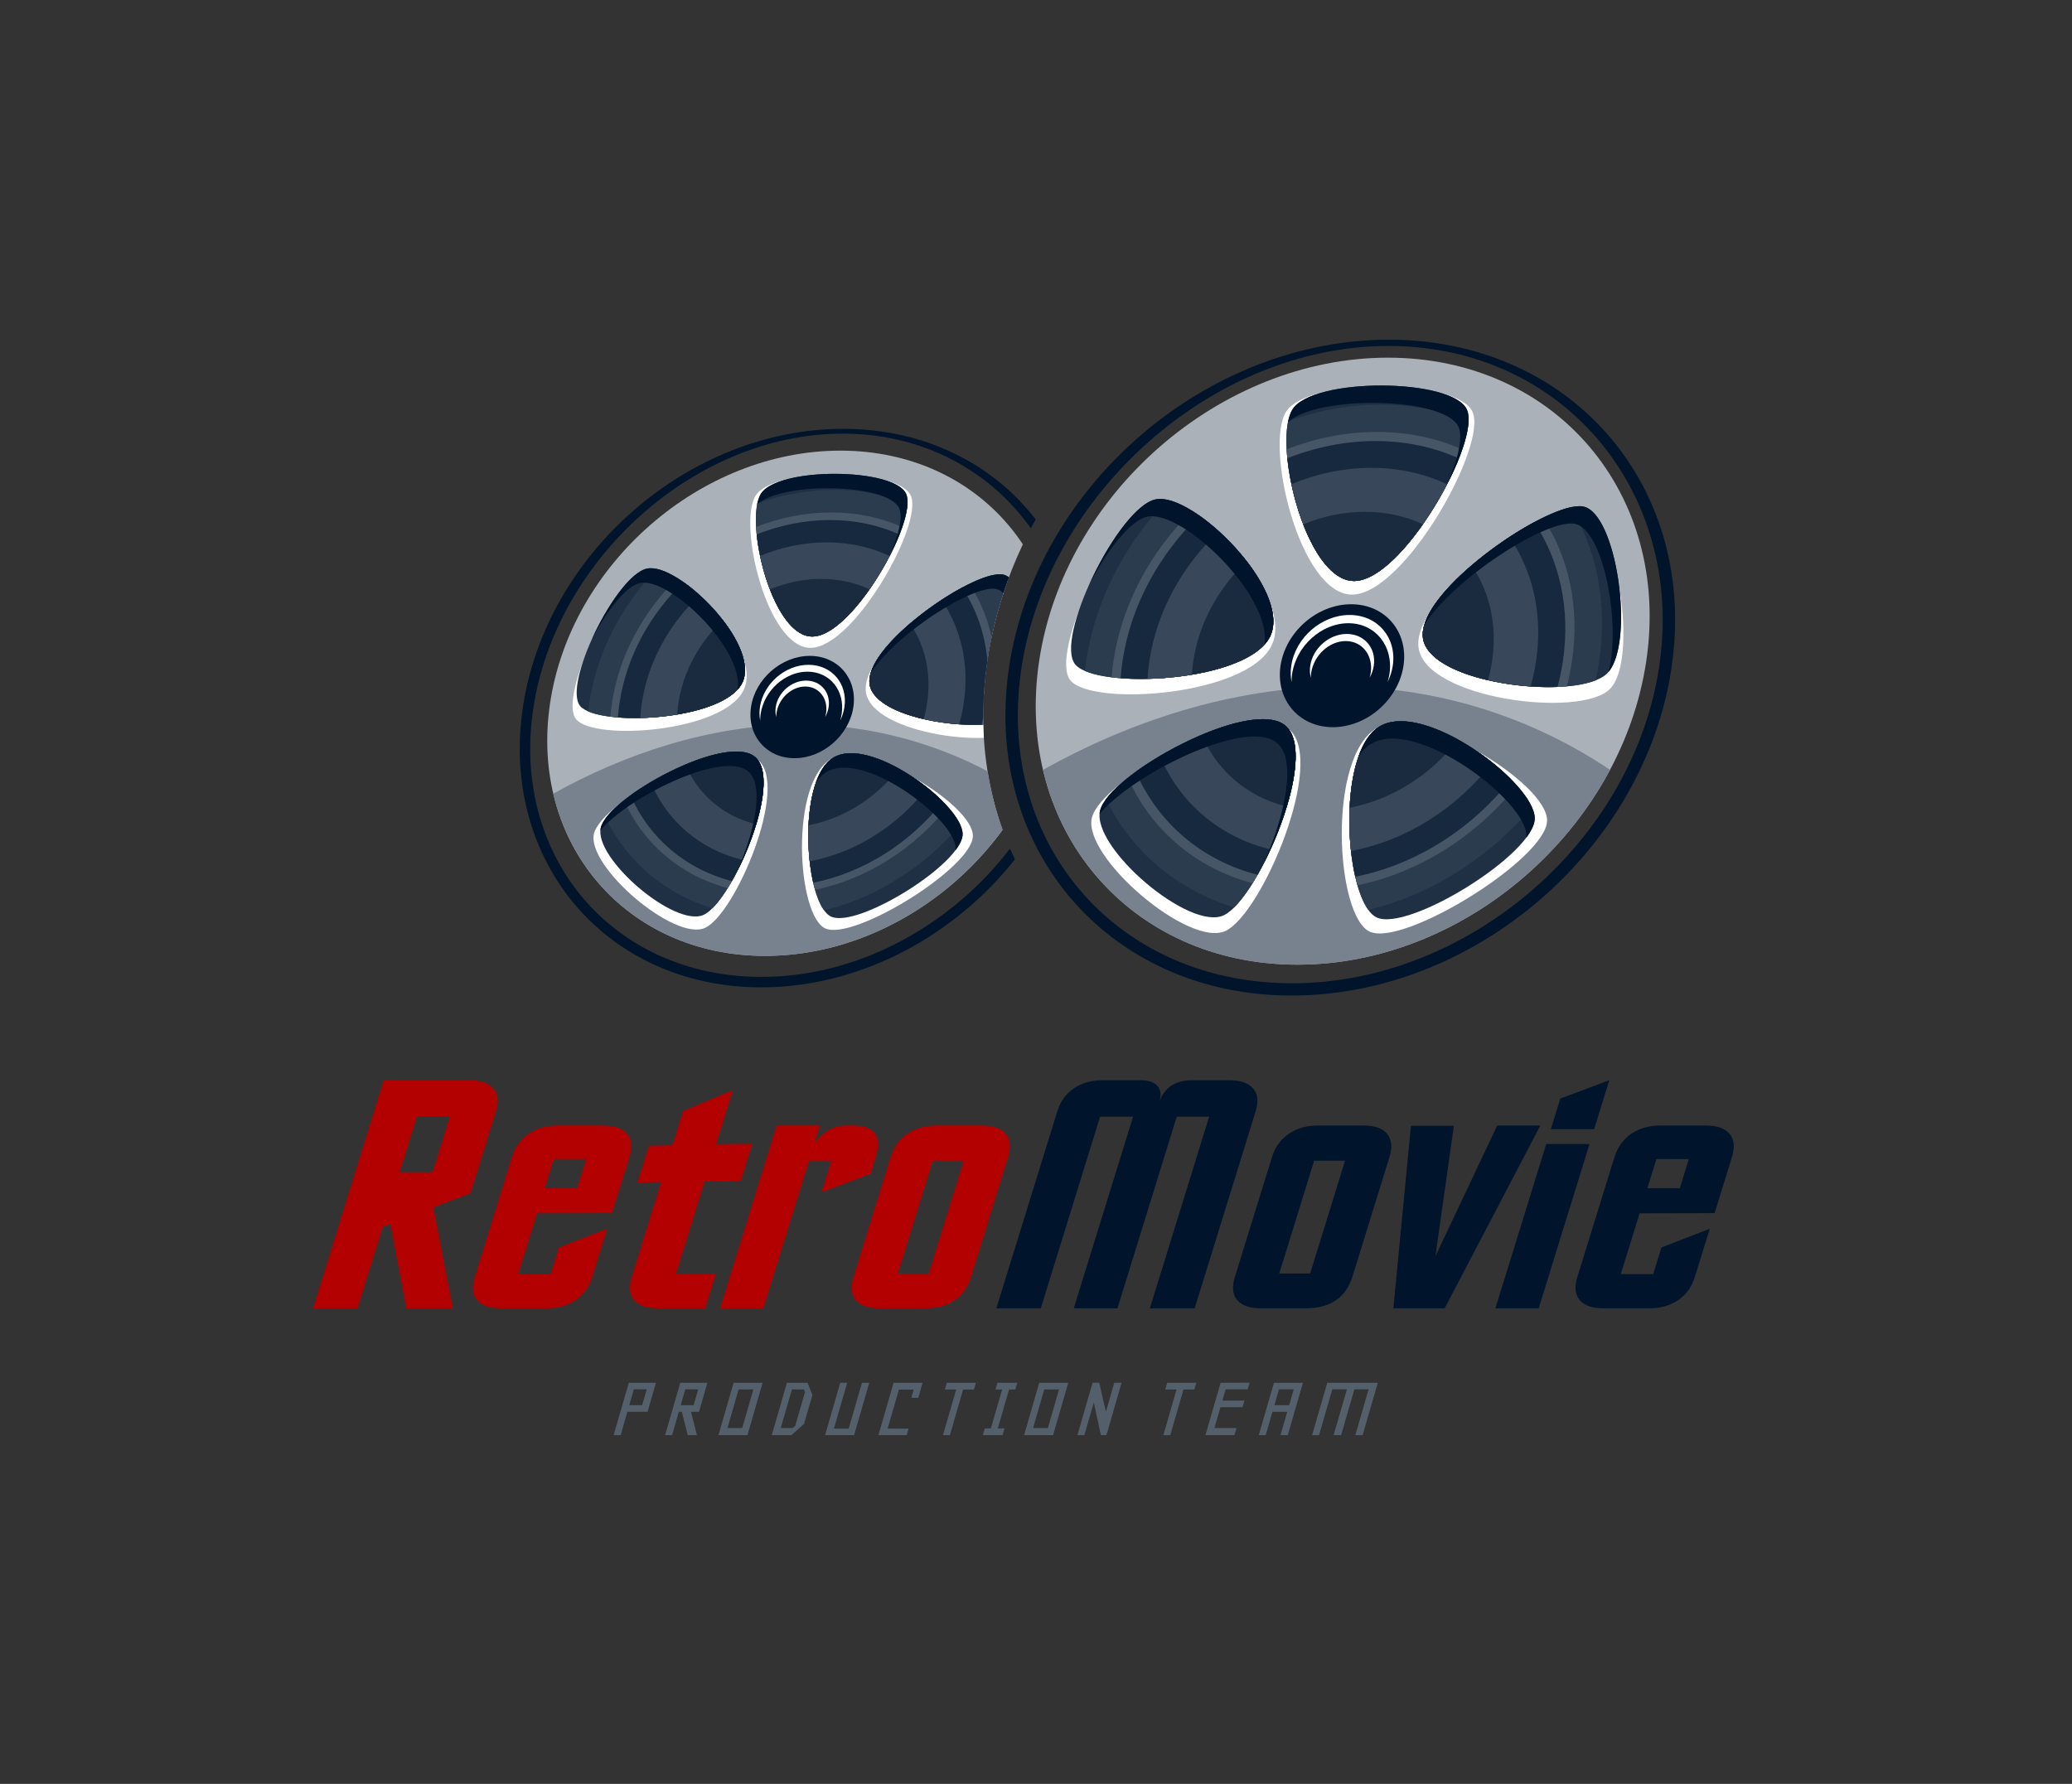 <?xml version="1.0" encoding="utf-8"?>
<!-- Generator: Adobe Illustrator 27.5.0, SVG Export Plug-In . SVG Version: 6.00 Build 0)  -->
<svg version="1.1" xmlns="http://www.w3.org/2000/svg" xmlns:xlink="http://www.w3.org/1999/xlink" x="0px" y="0px"
	 viewBox="0 0 929 800" style="enable-background:new 0 0 929 800;" xml:space="preserve">
<rect x="0" y="0" width="929" height="800" fill="#333333" stroke="none"/>
<g id="Layer_3">
	<g>
		<g>
			<path style="fill:#00142B;" d="M501.008,586.735h-19.58l26.596-85.951h-14.791l-26.596,85.951h-19.922l27.331-88.326
				c1.366-4.414,3.839-7.846,7.418-10.294c3.578-2.448,7.903-3.671,12.977-3.671h16.844c3.647,0,6.217,0.864,7.706,2.591
				c1.488,1.728,1.75,4.151,0.786,7.271c0.98-3.168,2.729-5.603,5.253-7.307c2.523-1.703,5.579-2.555,9.17-2.555h16.844
				c5.072,0,8.67,1.224,10.792,3.671c2.119,2.448,2.499,5.88,1.132,10.294l-27.331,88.326h-20.094l26.596-85.951h-14.535
				L501.008,586.735z"/>
			<path style="fill:#00142B;" d="M570.299,518.924c1.381-4.463,3.882-7.942,7.505-10.438c3.621-2.494,7.997-3.742,13.128-3.742
				h20.178c5.13,0,8.733,1.248,10.813,3.742c2.076,2.496,2.426,5.975,1.044,10.438l-16.594,53.63
				c-1.456,4.704-3.948,8.242-7.475,10.618c-3.528,2.376-8.029,3.564-13.5,3.564h-19.836c-5.131,0-8.742-1.224-10.834-3.671
				c-2.094-2.448-2.449-5.903-1.068-10.366L570.299,518.924z M603.069,520.508h-13.851l-15.658,50.606h13.851L603.069,520.508z"/>
			<path style="fill:#00142B;" d="M624.73,586.735l7.883-81.848h19.238l-8.277,58.524l27.729-58.668h19.324l-42.899,81.992H624.73z"
				/>
			<path style="fill:#00142B;" d="M693.282,513.021h19.408l-22.808,73.714h-19.409L693.282,513.021z M695.33,506.399l4.255-13.75
				l21.948-8.206l-6.794,21.956H695.33z"/>
			<path style="fill:#00142B;" d="M723.859,518.924c1.382-4.463,3.883-7.942,7.506-10.438c3.621-2.494,7.997-3.742,13.128-3.742
				h20.178c5.13,0,8.733,1.248,10.813,3.742c2.076,2.496,2.426,5.975,1.044,10.438l-7.773,25.124l-33.624,0.072l-8.443,27.283
				h14.535l3.697-11.949l21.673-8.423l-6.705,21.668c-1.381,4.463-3.876,7.918-7.482,10.366c-3.609,2.448-7.977,3.671-13.107,3.671
				h-20.178c-5.131,0-8.742-1.224-10.834-3.671c-2.094-2.448-2.449-5.903-1.068-10.366L723.859,518.924z M738.606,532.89h14.535
				l4.054-13.102H742.66L738.606,532.89z"/>
		</g>
		<g>
			<path style="fill:#B30000;" d="M210.989,535.121l-16.666,6.335l8.732,45.279h-20.862l-7.179-37.864l-3.393,1.296l-11.315,36.569
				h-19.922l31.652-102.292h38.39c5.072,0,8.669,1.224,10.791,3.671c2.12,2.448,2.499,5.88,1.132,10.294L210.989,535.121z
				 M193.985,525.69l7.751-25.05h-14.791l-7.751,25.05H193.985z"/>
			<path style="fill:#B30000;" d="M229.511,518.924c1.381-4.463,3.882-7.942,7.505-10.438c3.621-2.494,7.997-3.742,13.128-3.742
				h20.178c5.13,0,8.733,1.248,10.813,3.742c2.076,2.496,2.425,5.975,1.044,10.438l-7.774,25.124l-33.624,0.072l-8.442,27.283
				h14.535l3.697-11.949l21.673-8.423l-6.705,21.668c-1.381,4.463-3.876,7.918-7.481,10.366c-3.609,2.448-7.977,3.671-13.107,3.671
				h-20.178c-5.131,0-8.742-1.224-10.834-3.671c-2.094-2.448-2.449-5.903-1.068-10.366L229.511,518.924z M244.256,532.89h14.535
				l4.054-13.102h-14.535L244.256,532.89z"/>
			<path style="fill:#B30000;" d="M303.138,571.114h17.869l-4.834,15.621h-20.947c-5.188,0-8.828-1.224-10.919-3.671
				c-2.094-2.448-2.449-5.903-1.068-10.366l13.186-42.616l-10.606,0.288l5.123-16.557l10.584-0.216l4.744-15.333l22.327-9.429
				l-7.506,24.259l16.203-0.144l-5.146,16.629l-16.182,0.072L303.138,571.114z"/>
			<path style="fill:#B30000;" d="M348.214,504.743h19.409l-2.561,8.278c1.742-2.687,3.845-4.739,6.308-6.155
				c2.46-1.415,5.174-2.123,8.139-2.123h2.992c4.844,0,8.111,1.187,9.8,3.564c1.686,2.375,1.803,5.915,0.348,10.617l-2.317,7.488
				l-21.971,8.278l4.388-14.181h-10.003l-20.492,66.227h-19.409L348.214,504.743z"/>
			<path style="fill:#B30000;" d="M399.316,518.924c1.381-4.463,3.882-7.942,7.505-10.438c3.621-2.494,7.997-3.742,13.128-3.742
				h20.178c5.13,0,8.733,1.248,10.813,3.742c2.076,2.496,2.425,5.975,1.044,10.438l-16.594,53.63
				c-1.456,4.704-3.948,8.242-7.475,10.618c-3.528,2.376-8.029,3.564-13.5,3.564H394.58c-5.131,0-8.742-1.224-10.834-3.671
				c-2.094-2.448-2.449-5.903-1.068-10.366L399.316,518.924z M432.086,520.508h-13.851l-15.658,50.606h13.851L432.086,520.508z"/>
		</g>
	</g>
	<g>
		<path style="fill:#53606C;" d="M281.277,633.121l-2.992,10.486h-3.146l6.796-23.489H294.1l-3.762,13.003H281.277z
			 M289.978,623.055h-5.788l-2.063,7.13h5.788L289.978,623.055z"/>
		<path style="fill:#53606C;" d="M308.361,643.608l-2.671-10.486h-1.342l-2.992,10.486h-3.147l6.796-23.489h12.165l-3.762,13.003
			h-3.607l2.67,10.486H308.361z M313.049,623.055h-5.788l-2.063,7.13h5.788L313.049,623.055z"/>
		<path style="fill:#53606C;" d="M328.916,620.119h13.004l-6.796,23.489H322.12L328.916,620.119z M332.774,640.419l5.012-17.322
			h-6.627l-5.012,17.322H332.774z"/>
		<path style="fill:#53606C;" d="M352.825,620.119h9.228l2.198,5.453l-3.762,13.002l-5.652,5.034h-8.809L352.825,620.119z
			 M355.425,640.419l1.13-1.006l4.369-15.101l-0.487-1.216h-5.369l-5.012,17.322H355.425z"/>
		<path style="fill:#53606C;" d="M382.943,643.608h-13.004l6.796-23.489h3.104l-5.947,20.554h6.627l5.947-20.554h3.273
			L382.943,643.608z"/>
		<path style="fill:#53606C;" d="M403.033,623.181l-5.061,17.491h9.396l-0.85,2.936h-12.668l6.796-23.489h13.004l-1.941,6.711
			h-3.104l1.056-3.648H403.033z"/>
		<path style="fill:#53606C;" d="M422.794,643.608l5.923-20.47h-5.076l0.874-3.019h13.046l-0.874,3.019h-4.866l-5.923,20.47H422.794
			z"/>
		<path style="fill:#53606C;" d="M446.333,623.138l0.874-3.019h8.892l-0.874,3.019h-2.811l-5.049,17.45h3.02l-0.874,3.02h-8.851
			l0.874-3.02h2.727l5.049-17.45H446.333z"/>
		<path style="fill:#53606C;" d="M465.957,620.119h13.004l-6.796,23.489h-13.004L465.957,620.119z M469.815,640.419l5.012-17.322
			H468.2l-5.012,17.322H469.815z"/>
		<path style="fill:#53606C;" d="M492.858,620.076l2.979,13.045l3.762-13.003h3.272l-6.796,23.489h-2.476l-3.175-14.681
			l-4.248,14.681h-3.104l6.796-23.489L492.858,620.076z"/>
		<path style="fill:#53606C;" d="M521.599,643.608l5.923-20.47h-5.076l0.874-3.019h13.046l-0.874,3.019h-4.866l-5.923,20.47H521.599
			z"/>
		<path style="fill:#53606C;" d="M553.478,643.608h-13.004l6.796-23.489l13.017-0.042l-0.862,2.979h-9.9l-1.468,5.075h9.899
			l-0.85,2.936h-9.899l-2.707,9.354h9.9L553.478,643.608z"/>
		<path style="fill:#53606C;" d="M574.116,643.608l3.034-10.486h-6.627l-3.034,10.486h-3.104l6.796-23.489h13.004l-6.796,23.489
			H574.116z M571.373,630.185H578l2.063-7.13h-6.627L571.373,630.185z"/>
		<path style="fill:#53606C;" d="M597.942,643.608l5.947-20.553h-6.543l-5.947,20.553h-3.104l6.797-23.489h22.651l-6.796,23.489
			h-3.272l5.947-20.553h-6.375l-5.948,20.553H597.942z"/>
	</g>
</g>
<g id="Layer_2">
	<g>
		<g>
			<defs>
				<path id="SVGID_1_" d="M467.128,405.815c-20.916-29.195-30.612-67.464-24.497-109.304c4.203-28.751,15.379-55.816,31.515-79.41
					c0,0-34.147-48.1-122.147-30.767S202.666,305.667,240,387C275.738,464.858,383.59,463.962,467.128,405.815z"/>
			</defs>
			<clipPath id="SVGID_00000019678599186044426550000004694894838805019570_">
				<use xlink:href="#SVGID_1_"  style="overflow:visible;"/>
			</clipPath>
			<g style="clip-path:url(#SVGID_00000019678599186044426550000004694894838805019570_);">
				<g>
					<path style="fill:#00142B;" d="M263.575,411.993c-19.229-19.198-30.543-45.985-30.54-76.175l0,0
						c0-6.077,0.458-12.292,1.401-18.611l0,0c10.353-69.083,74.383-124.83,143.519-124.894l0,0
						c31.407-0.007,58.537,11.592,77.762,30.798l0,0c19.227,19.2,30.545,45.984,30.538,76.175l0,0
						c0,6.079-0.455,12.294-1.396,18.613l0,0c-10.354,69.083-74.384,124.825-143.524,124.892l0,0
						C309.923,442.795,282.8,431.2,263.575,411.993L263.575,411.993z M237.718,335.817c0.07,58.002,43.149,102.223,103.617,102.29
						l0,0c66.61,0.066,129.022-54.232,138.893-120.9l0,0c0.906-6.093,1.346-12.079,1.346-17.921l0,0
						c-0.066-58.004-43.154-104.743-103.618-104.813l0,0c-66.605-0.063-129.016,56.756-138.889,123.426l0,0
						C238.162,323.994,237.718,329.976,237.718,335.817L237.718,335.817z"/>
				</g>
				<path style="fill:#ABB1B9;" d="M246.627,315.386c-9.321,62.569,33.843,113.294,96.412,113.294
					c62.571,0,120.852-50.725,130.174-113.294c9.322-62.569-33.844-113.292-96.415-113.292
					C314.229,202.094,255.951,252.817,246.627,315.386z"/>
				<path style="fill:#78828F;" d="M358.497,324.933c40.497,0,75.461,13.675,101.18,31.022
					c-22.653,42.528-68.366,72.725-116.639,72.725c-48.27,0-84.986-30.196-94.967-72.725
					C278.962,338.608,318.001,324.933,358.497,324.933z"/>
				<path style="fill:#00142B;" d="M336.721,317.08c-1.889,12.672,6.856,22.945,19.526,22.945c12.674,0,24.477-10.273,26.367-22.945
					c1.886-12.673-6.857-22.945-19.531-22.945C350.413,294.136,338.609,304.407,336.721,317.08z"/>
				<path style="fill:#FFFFFF;" d="M377.377,320.161c1.559-10.462-5.312-18.943-15.347-18.943c-10.035,0-19.434,8.481-20.993,18.943
					c-0.153,1.029-0.203,2.034-0.198,3.02c-0.366-1.916-0.433-3.964-0.113-6.101c1.559-10.462,11.302-18.939,21.761-18.939
					c10.465,0,17.68,8.477,16.122,18.939c-0.318,2.137-0.993,4.185-1.931,6.101C376.976,322.195,377.223,321.19,377.377,320.161z"/>
				<path style="fill:#FFFFFF;" d="M370.381,319.738c0.976-6.548-3.209-11.857-9.345-11.857c-6.136,0-11.902,5.309-12.878,11.857
					c-0.093,0.627-0.127,1.241-0.127,1.844c-0.363-1.391-0.457-2.907-0.219-4.502c0.976-6.549,7.073-11.857,13.62-11.857
					c6.549,0,11.065,5.308,10.091,11.857c-0.237,1.595-0.784,3.111-1.561,4.502C370.142,320.979,370.289,320.366,370.381,319.738z"
					/>
				<path style="fill:#FFFFFF;" d="M338.825,222.225c-8.134,12.834,5.117,68.312,24.575,68.312
					c19.456,0,50.813-55.819,44.931-68.312C402.447,209.735,346.952,209.392,338.825,222.225z"/>
				<path style="fill:#FFFFFF;" d="M258.299,322.546c8.15,9.909,66.01,5.807,75.109-13.055
					c9.098-18.866-29.343-56.955-43.729-53.224C275.297,260,250.15,312.637,258.299,322.546z"/>
				<path style="fill:#FFFFFF;" d="M316.196,416.081c13.612-6.411,37.704-63.44,23.735-75.232
					c-13.969-11.796-70.294,18.502-73.637,33.101C262.949,388.55,302.583,422.486,316.196,416.081z"/>
				<path style="fill:#FFFFFF;" d="M436.195,374.939c0.243-14.143-48.061-43.075-63.205-34.781
					c-19.072,10.441-15.737,70.718-2.859,76.249C383.008,421.94,435.953,389.077,436.195,374.939z"/>
				<path style="fill:#FFFFFF;" d="M448.791,258.694c-13.362-2.59-63.269,32.679-60.546,51.714
					c2.719,19.04,60.272,26.389,71.351,15.41C470.669,314.84,462.154,261.286,448.791,258.694z"/>
				<path style="fill:#1F3044;" d="M364.169,285.455c18.212,0,47.573-52.337,42.072-64.053c-5.503-11.712-57.442-12.033-65.055,0
					C333.572,233.437,345.96,285.455,364.169,285.455z M260.205,316.726c8.188,9.328,64.301,6.672,72.634-10.607
					c8.332-17.278-28.989-54.284-42.868-51.11C276.097,258.18,252.019,307.398,260.205,316.726z M269.364,371.19
					c-3.271,13.717,33.441,45.165,46.233,39.027c12.792-6.136,35.887-59.833,22.943-70.761
					C325.6,328.531,272.637,357.468,269.364,371.19z M372.603,411.052c11.807,5.501,59.101-23.83,59.003-37.038
					c-0.099-13.209-41.608-44.506-58.122-34.141C356.966,350.241,360.795,405.547,372.603,411.052z M458.496,320.078
					c10.735-10.237,3.931-60.235-8.923-62.45c-12.854-2.217-62.197,31.691-59.699,49.17
					C392.371,324.28,447.754,330.317,458.496,320.078z"/>
				<path style="fill:#2B3C4F;" d="M264.188,315.386c-0.183,1.226-0.335,2.443-0.469,3.655c14.829,6.383,61.571,2.725,69.12-12.922
					c7.54-15.633-22.314-47.43-38.338-50.978C278.708,271.595,267.591,292.553,264.188,315.386z M369.479,408.235
					c23.64-5.727,45.25-19.617,61.052-38.379c-6.617-14.574-42.087-39.373-57.048-29.982
					C358.53,349.262,360.252,395.488,369.479,408.235z M271.556,366.93c9.471,19.281,26.367,33.839,47.874,40.381
					c12.976-12.926,30.84-57.953,19.111-67.854C326.826,329.568,282.31,352.349,271.556,366.93z M364.169,285.455
					c16.493,0,42.123-42.912,42.735-59.719c-9.878-3.93-20.887-6.08-32.723-6.08c-11.867,0-23.548,2.164-34.621,6.109
					C335.947,242.734,347.668,285.455,364.169,285.455z M454.316,322.556c0.527-2.366,0.975-4.756,1.335-7.17
					c3.211-21.562-0.957-41.464-10.602-57.468c-17.158,3.73-57.438,33.046-55.175,48.88
					C392.133,322.621,437.721,329.071,454.316,322.556z"/>
				<path style="fill:#475666;" d="M274.354,315.386c-0.301,2.026-0.523,4.033-0.682,6.025c19.602,2.426,52.899-2.298,59.166-15.292
					c6.247-12.952-13.165-36.99-29.122-46.879C288.402,274.266,277.557,293.902,274.354,315.386z M365.434,399.053
					c23.266-4.824,44.564-18.527,59.482-37.277c-12.445-13.921-39.009-29.699-51.434-21.901
					C361.1,347.648,360.152,380.684,365.434,399.053z M279.75,358.894c8.536,19.277,25.141,33.693,46.54,39.388
					c11.327-18.169,21.99-50.606,12.251-58.826C328.841,331.266,296.639,345.484,279.75,358.894z M338.996,236.299
					c1.07,19.713,11.473,49.156,25.173,49.156c13.657,0,33.582-29.432,40.378-49.095c-9.49-4.21-20.239-6.539-31.879-6.539
					C361.085,229.821,349.696,232.129,338.996,236.299z M443.568,324.786c0.796-3.089,1.443-6.224,1.916-9.4
					c3.021-20.267-1.259-38.884-10.853-53.545c-19.191,9.374-46.638,31.81-44.757,44.958
					C391.745,319.905,423.341,326.579,443.568,324.786z"/>
				<path style="fill:#17293E;" d="M440.097,325.002c0.839-3.153,1.51-6.363,1.996-9.616c2.931-19.673-1.293-37.728-10.714-51.873
					c-18.885,10.158-43.28,30.867-41.504,43.286C391.639,319.177,419.924,325.814,440.097,325.002z M364.616,395.865
					c22.781-4.558,43.64-17.993,58.108-36.412c-13.149-13.271-37.504-26.946-49.241-19.579
					C361.785,347.217,360.294,377.096,364.616,395.865z M282.697,356.659c8.203,18.932,24.463,33.059,45.465,38.478
					c10.571-18.547,19.578-47.914,10.378-55.681C329.379,331.721,300.145,343.975,282.697,356.659z M277.743,315.386
					c-0.319,2.141-0.552,4.263-0.703,6.359c19.833,1.544,49.878-3.349,55.799-15.625c5.897-12.231-11.086-34.352-26.433-45.101
					C291.452,275.506,280.849,294.537,277.743,315.386z M339.259,239.653c1.968,19.522,11.967,45.802,24.91,45.802
					c12.9,0,31.392-26.257,39.124-45.735c-9.235-4.191-19.743-6.508-31.133-6.508C360.832,233.211,349.696,235.504,339.259,239.653z
					"/>
				<path style="fill:#38485A;" d="M363.018,386.24c20.759-3.866,39.781-16.133,52.72-33.028
					c-13.549-10.829-32.374-19.542-42.255-13.338C363.64,346.053,361.025,368.194,363.018,386.24z M287.755,315.386
					c-0.332,2.228-0.543,4.427-0.668,6.604c18.69-0.434,40.769-5.536,45.752-15.871c4.964-10.296-6.289-27.602-19.128-39.232
					C300.165,279.702,290.537,296.712,287.755,315.386z M340.779,249.301c3.689,17.536,12.497,36.154,23.39,36.154
					c10.855,0,25.668-18.593,34.702-36.097c-8.322-3.936-17.837-6.136-28.201-6.136
					C360.357,243.223,350.233,245.402,340.779,249.301z M430.038,324.833c0.867-3.094,1.567-6.242,2.044-9.447
					c2.628-17.642-1.305-33.798-9.95-46.335c-16.7,10.963-33.753,27.292-32.258,37.747
					C391.363,317.217,411.627,323.567,430.038,324.833z M291.751,350.743c7.191,17.357,22.018,30.25,41.246,34.9
					c8.131-17.812,13.285-39.649,5.543-46.187C330.829,332.947,308.902,340.596,291.751,350.743z"/>
				<path style="fill:#1A2B40;" d="M414.151,322.495c0.641-2.328,1.165-4.7,1.524-7.109c2.029-13.609-0.996-26.075-7.655-35.757
					c-10.893,9.335-19.208,19.739-18.146,27.169C390.932,314.214,401.507,319.568,414.151,322.495z M362.507,370.099
					c15.944-3.024,30.544-12.46,40.501-25.438c-10.955-6.067-22.502-9.195-29.525-4.788
					C366.475,344.273,363.131,356.759,362.507,370.099z M307.318,342.872c5.575,13.31,16.971,23.196,31.745,26.785
					c3.968-13.169,4.984-25.552-0.523-30.2C333.054,334.825,320.362,337.365,307.318,342.872z M304.163,315.386
					c-0.253,1.701-0.417,3.381-0.512,5.043c13.461-2.26,25.645-6.964,29.188-14.31c3.534-7.328-1.15-18.206-8.769-28.063
					C313.682,287.941,306.302,301.027,304.163,315.386z M364.169,285.455c7.727,0,17.46-9.423,25.687-21.164
					c-6.392-2.994-13.689-4.662-21.631-4.662c-7.947,0-15.748,1.673-23.039,4.672C349.734,276.042,356.425,285.455,364.169,285.455z
					"/>
				<path style="fill:#00142B;" d="M265.176,287.077c6.591-12.724,15.23-24.127,21.674-25.601
					c13.018-2.974,46.67,29.41,43.903,47.695c0.865-0.961,1.567-1.979,2.085-3.052c8.332-17.278-28.989-54.284-42.868-51.11
					C282.449,256.728,271.928,271.984,265.176,287.077z M459.089,319.445c9.881-11.498,3.092-59.644-9.516-61.817
					c-11.729-2.021-53.821,26.023-59.214,44.231c11.369-17.674,45.686-39.553,56.093-37.762
					C457.354,265.978,463.906,302.237,459.089,319.445z M339.475,226.21c11.125-10.313,58.41-9.485,63.647,1.663
					c1.834,3.905-0.214,12.332-4.428,21.83c6.234-11.987,9.792-23.525,7.548-28.301c-5.503-11.712-57.442-12.033-65.055,0
					C340.415,222.623,339.85,224.263,339.475,226.21z M269.364,371.19c-0.096,0.403-0.154,0.821-0.185,1.252
					c11.917-14.593,54.779-36.193,66.244-26.516c7.623,6.436,2.74,27.718-5.179,45.375c9.608-18.523,16.886-44.597,8.296-51.845
					C325.6,328.531,272.637,357.468,269.364,371.19z M365.824,350.989c1.299-1.97,2.805-3.556,4.54-4.645
					c16.512-10.367,58.021,20.93,58.12,34.141c0.001,0.256-0.021,0.523-0.055,0.792c2.022-2.69,3.191-5.177,3.175-7.262
					c-0.099-13.209-41.608-44.506-58.122-34.141C370.122,341.985,367.604,345.954,365.824,350.989z"/>
			</g>
		</g>
		<g>
			<path style="fill:#00142B;" d="M487.004,410.294c-22.803-22.544-36.224-53.999-36.215-89.451l0,0
				c0-7.137,0.539-14.431,1.656-21.85l0,0c12.281-81.122,88.207-146.582,170.189-146.659l0,0
				c37.245-0.008,69.41,13.607,92.205,36.164l0,0c22.806,22.541,36.225,53.997,36.217,89.451l0,0c0,7.132-0.542,14.431-1.659,21.853
				l0,0c-12.275,81.124-88.2,146.586-170.187,146.661l0,0C541.966,446.47,509.8,432.85,487.004,410.294L487.004,410.294z
				 M456.339,320.843c0.084,68.109,51.171,120.04,122.872,120.119l0,0c78.987,0.071,152.991-63.688,164.698-141.969l0,0
				c1.076-7.159,1.597-14.186,1.597-21.044l0,0c-0.08-68.113-51.174-122.725-122.871-122.802l0,0
				c-78.984-0.076-152.988,66.374-164.695,144.654l0,0C456.861,306.957,456.339,313.986,456.339,320.843L456.339,320.843z"/>
		</g>
		<path style="fill:#ABB1B9;" d="M465.9,296.508c-11.199,75.172,40.66,136.108,115.829,136.108
			c75.169,0,145.187-60.937,156.387-136.108c11.2-75.169-40.661-136.106-115.829-136.106
			C547.118,160.402,477.1,221.339,465.9,296.508z"/>
		<path style="fill:#78828F;" d="M600.297,307.977c48.652,0,90.658,16.432,121.559,37.271
			c-27.215,51.094-82.133,87.368-140.127,87.368c-57.992,0-102.103-36.273-114.096-87.368
			C504.747,324.409,551.648,307.977,600.297,307.977z"/>
		<path style="fill:#00142B;" d="M574.14,298.545c-2.271,15.224,8.232,27.566,23.457,27.566c15.227,0,29.406-12.342,31.675-27.566
			c2.268-15.224-8.235-27.568-23.46-27.568C590.586,270.977,576.405,283.321,574.14,298.545z"/>
		<path style="fill:#FFFFFF;" d="M622.983,302.244c1.872-12.566-6.381-22.754-18.438-22.754c-12.057,0-23.35,10.188-25.223,22.754
			c-0.184,1.24-0.242,2.446-0.236,3.63c-0.439-2.301-0.518-4.762-0.136-7.329c1.872-12.57,13.577-22.756,26.143-22.756
			c12.571,0,21.24,10.186,19.368,22.756c-0.383,2.566-1.193,5.027-2.32,7.329C622.498,304.69,622.798,303.483,622.983,302.244z"/>
		<path style="fill:#FFFFFF;" d="M614.58,301.736c1.173-7.865-3.857-14.244-11.229-14.244c-7.372,0-14.301,6.379-15.472,14.244
			c-0.113,0.757-0.151,1.494-0.154,2.216c-0.435-1.668-0.547-3.493-0.262-5.408c1.171-7.866,8.498-14.244,16.364-14.244
			c7.866,0,13.294,6.377,12.121,14.244c-0.286,1.915-0.939,3.739-1.875,5.408C614.289,303.23,614.469,302.493,614.58,301.736z"/>
		<path style="fill:#FFFFFF;" d="M576.664,184.586c-9.77,15.421,6.149,82.071,29.525,82.071c23.375,0,61.046-67.062,53.979-82.071
			C653.101,169.58,586.433,169.168,576.664,184.586z"/>
		<path style="fill:#FFFFFF;" d="M479.923,305.111c9.792,11.903,79.305,6.978,90.234-15.686
			c10.931-22.665-35.251-68.424-52.533-63.939C500.344,229.97,470.132,293.205,479.923,305.111z"/>
		<path style="fill:#FFFFFF;" d="M549.48,417.48c16.354-7.697,45.297-76.212,28.517-90.381c-16.785-14.167-84.453,22.23-88.47,39.77
			C485.508,384.409,533.126,425.178,549.48,417.48z"/>
		<path style="fill:#FFFFFF;" d="M693.643,368.056c0.29-16.992-57.736-51.75-75.935-41.786
			c-22.909,12.546-18.903,84.96-3.434,91.608C629.748,424.526,693.355,385.042,693.643,368.056z"/>
		<path style="fill:#FFFFFF;" d="M708.777,228.399c-16.056-3.111-76.009,39.261-72.74,62.131
			c3.267,22.874,72.41,31.702,85.719,18.512C735.062,295.854,724.831,231.514,708.777,228.399z"/>
		<path style="fill:#1F3044;" d="M607.116,260.549c21.879,0,57.153-62.879,50.544-76.951c-6.611-14.072-69.009-14.459-78.157,0
			C570.355,198.056,585.238,260.549,607.116,260.549z M482.214,298.119c9.838,11.206,77.25,8.012,87.26-12.742
			c10.009-20.755-34.828-65.217-51.499-61.406C501.302,227.783,472.379,286.913,482.214,298.119z M493.216,363.55
			c-3.931,16.481,40.178,54.261,55.544,46.888c15.367-7.371,43.114-71.885,27.566-85.009
			C560.779,312.303,497.149,347.068,493.216,363.55z M617.245,411.44c14.187,6.612,71.003-28.628,70.884-44.496
			c-0.118-15.869-49.984-53.469-69.823-41.014C598.461,338.384,603.061,404.826,617.245,411.44z M720.436,302.146
			c12.9-12.3,4.724-72.365-10.721-75.026c-15.441-2.662-74.723,38.072-71.719,59.071
			C640.995,307.195,707.532,314.448,720.436,302.146z"/>
		<path style="fill:#2B3C4F;" d="M486.997,296.508c-0.218,1.472-0.399,2.935-0.562,4.392c17.813,7.667,73.972,3.275,83.038-15.523
			c9.06-18.785-26.807-56.984-46.057-61.244C504.444,243.9,491.086,269.079,486.997,296.508z M613.494,408.055
			c28.399-6.877,54.361-23.564,73.346-46.109c-7.95-17.505-50.562-47.299-68.534-36.017
			C600.338,337.207,602.411,392.742,613.494,408.055z M495.85,358.432c11.375,23.165,31.678,40.655,57.515,48.514
			c15.587-15.529,37.052-69.623,22.962-81.517C562.25,313.545,508.769,340.914,495.85,358.432z M607.116,260.549
			c19.81,0,50.604-51.553,51.34-71.746c-11.865-4.719-25.094-7.305-39.313-7.305c-14.255,0-28.289,2.6-41.594,7.342
			C573.208,209.226,587.29,260.549,607.116,260.549z M715.417,305.122c0.631-2.843,1.17-5.716,1.602-8.614
			c3.859-25.906-1.149-49.812-12.738-69.04c-20.611,4.479-69.003,39.701-66.283,58.723
			C640.711,305.204,695.481,312.948,715.417,305.122z"/>
		<path style="fill:#475666;" d="M499.211,296.508c-0.361,2.436-0.631,4.847-0.82,7.24c23.553,2.913,63.554-2.761,71.082-18.372
			c7.504-15.558-15.816-44.44-34.985-56.32C516.089,247.11,503.059,270.698,499.211,296.508z M608.631,397.023
			c27.955-5.791,53.543-22.257,71.461-44.784c-14.95-16.722-46.862-35.68-61.787-26.31
			C603.425,335.266,602.29,374.958,608.631,397.023z M505.693,348.779c10.257,23.159,30.203,40.479,55.912,47.32
			c13.608-21.83,26.42-60.795,14.722-70.67C564.67,315.587,525.984,332.666,505.693,348.779z M576.871,201.498
			c1.287,23.677,13.784,59.051,30.245,59.051c16.405,0,40.345-35.359,48.508-58.98c-11.401-5.059-24.314-7.855-38.3-7.855
			C603.406,193.714,589.724,196.485,576.871,201.498z M702.503,307.799c0.956-3.708,1.732-7.474,2.3-11.291
			c3.63-24.349-1.511-46.716-13.035-64.328c-23.057,11.261-56.029,38.218-53.771,54.011
			C640.244,301.938,678.204,309.956,702.503,307.799z"/>
		<path style="fill:#17293E;" d="M698.335,308.062c1.007-3.792,1.816-7.645,2.399-11.554c3.518-23.633-1.557-45.324-12.875-62.317
			c-22.69,12.199-51.997,37.08-49.862,52C640.119,301.064,674.096,309.038,698.335,308.062z M607.648,393.195
			c27.369-5.478,52.43-21.618,69.813-43.745c-15.798-15.944-45.056-32.373-59.155-23.521
			C604.251,334.75,602.461,370.647,607.648,393.195z M509.236,346.093c9.851,22.747,29.388,39.717,54.617,46.228
			c12.703-22.283,23.523-57.564,12.474-66.892C565.316,316.135,530.197,330.856,509.236,346.093z M503.283,296.508
			c-0.384,2.571-0.663,5.12-0.845,7.642c23.827,1.853,59.922-4.024,67.035-18.773c7.089-14.696-13.317-41.268-31.757-54.184
			C519.753,248.599,507.014,271.462,503.283,296.508z M577.187,205.521c2.364,23.456,14.376,55.028,29.929,55.028
			c15.496,0,37.708-31.542,47.002-54.948c-11.097-5.032-23.716-7.816-37.4-7.816C603.106,197.785,589.728,200.538,577.187,205.521z"
			/>
		<path style="fill:#38485A;" d="M605.731,381.633c24.938-4.646,47.79-19.381,63.335-39.681
			c-16.277-13.009-38.893-23.475-50.761-16.022C606.476,333.352,603.336,359.952,605.731,381.633z M515.313,296.508
			c-0.399,2.677-0.654,5.321-0.804,7.934c22.454-0.523,48.977-6.651,54.964-19.065c5.968-12.373-7.555-33.16-22.98-47.133
			C530.22,253.636,518.654,274.077,515.313,296.508z M579.014,217.114c4.431,21.068,15.014,43.435,28.102,43.435
			c13.04,0,30.837-22.338,41.688-43.365c-9.996-4.727-21.428-7.369-33.88-7.369C602.535,209.815,590.37,212.432,579.014,217.114z
			 M686.249,307.859c1.039-3.717,1.88-7.501,2.454-11.351c3.157-21.196-1.564-40.606-11.955-55.667
			c-20.061,13.172-40.549,32.789-38.751,45.349C639.783,298.709,664.13,306.337,686.249,307.859z M520.112,338.987
			c8.64,20.853,26.448,36.341,49.554,41.926c9.768-21.397,15.964-47.633,6.661-55.484
			C567.058,317.607,540.718,326.794,520.112,338.987z"/>
		<path style="fill:#1A2B40;" d="M667.16,305.051c0.774-2.799,1.401-5.647,1.832-8.543c2.438-16.351-1.195-31.328-9.195-42.958
			c-13.088,11.214-23.077,23.713-21.8,32.641C639.266,295.101,651.969,301.534,667.16,305.051z M605.115,362.241
			c19.156-3.632,36.697-14.969,48.661-30.56c-13.164-7.288-27.033-11.049-35.471-5.751
			C609.887,331.212,605.87,346.215,605.115,362.241z M538.812,329.528c6.7,15.991,20.394,27.87,38.141,32.181
			c4.766-15.823,5.986-30.698-0.626-36.28C569.732,319.86,554.486,322.912,538.812,329.528z M535.022,296.508
			c-0.305,2.045-0.499,4.063-0.616,6.06c16.174-2.717,30.81-8.365,35.067-17.191c4.246-8.803-1.38-21.874-10.535-33.714
			C546.46,263.536,537.591,279.259,535.022,296.508z M607.116,260.549c9.281,0,20.974-11.317,30.857-25.426
			c-7.679-3.594-16.444-5.601-25.984-5.601c-9.549,0-18.922,2.011-27.68,5.612C589.772,249.243,597.809,260.549,607.116,260.549z"/>
		<path style="fill:#00142B;" d="M488.185,262.501c7.917-15.289,18.299-28.988,26.04-30.757
			c15.64-3.574,56.065,35.331,52.745,57.297c1.036-1.154,1.882-2.377,2.503-3.665c10.009-20.755-34.828-65.217-51.499-61.406
			C508.935,226.038,496.297,244.366,488.185,262.501z M721.147,301.386c11.872-13.816,3.717-71.653-11.432-74.267
			c-14.09-2.43-64.656,31.263-71.138,53.137c13.66-21.235,54.887-47.519,67.389-45.364
			C719.067,237.15,726.937,280.711,721.147,301.386z M577.446,189.376c13.365-12.394,70.173-11.397,76.464,1.994
			c2.203,4.693-0.255,14.818-5.317,26.229c7.488-14.402,11.764-28.263,9.067-34.001c-6.611-14.072-69.009-14.459-78.157,0
			C578.575,185.064,577.896,187.034,577.446,189.376z M493.216,363.55c-0.115,0.484-0.185,0.989-0.221,1.51
			c14.315-17.537,65.809-43.487,79.582-31.858c9.159,7.731,3.29,33.299-6.22,54.511c11.54-22.253,20.284-53.575,9.969-62.284
			C560.779,312.303,497.149,347.068,493.216,363.55z M609.103,339.28c1.561-2.362,3.369-4.272,5.454-5.579
			c19.839-12.455,69.704,25.145,69.821,41.014c0.005,0.311-0.023,0.63-0.063,0.954c2.427-3.231,3.833-6.221,3.813-8.726
			c-0.118-15.869-49.984-53.469-69.823-41.014C614.268,328.463,611.24,333.233,609.103,339.28z"/>
	</g>
</g>
</svg>
